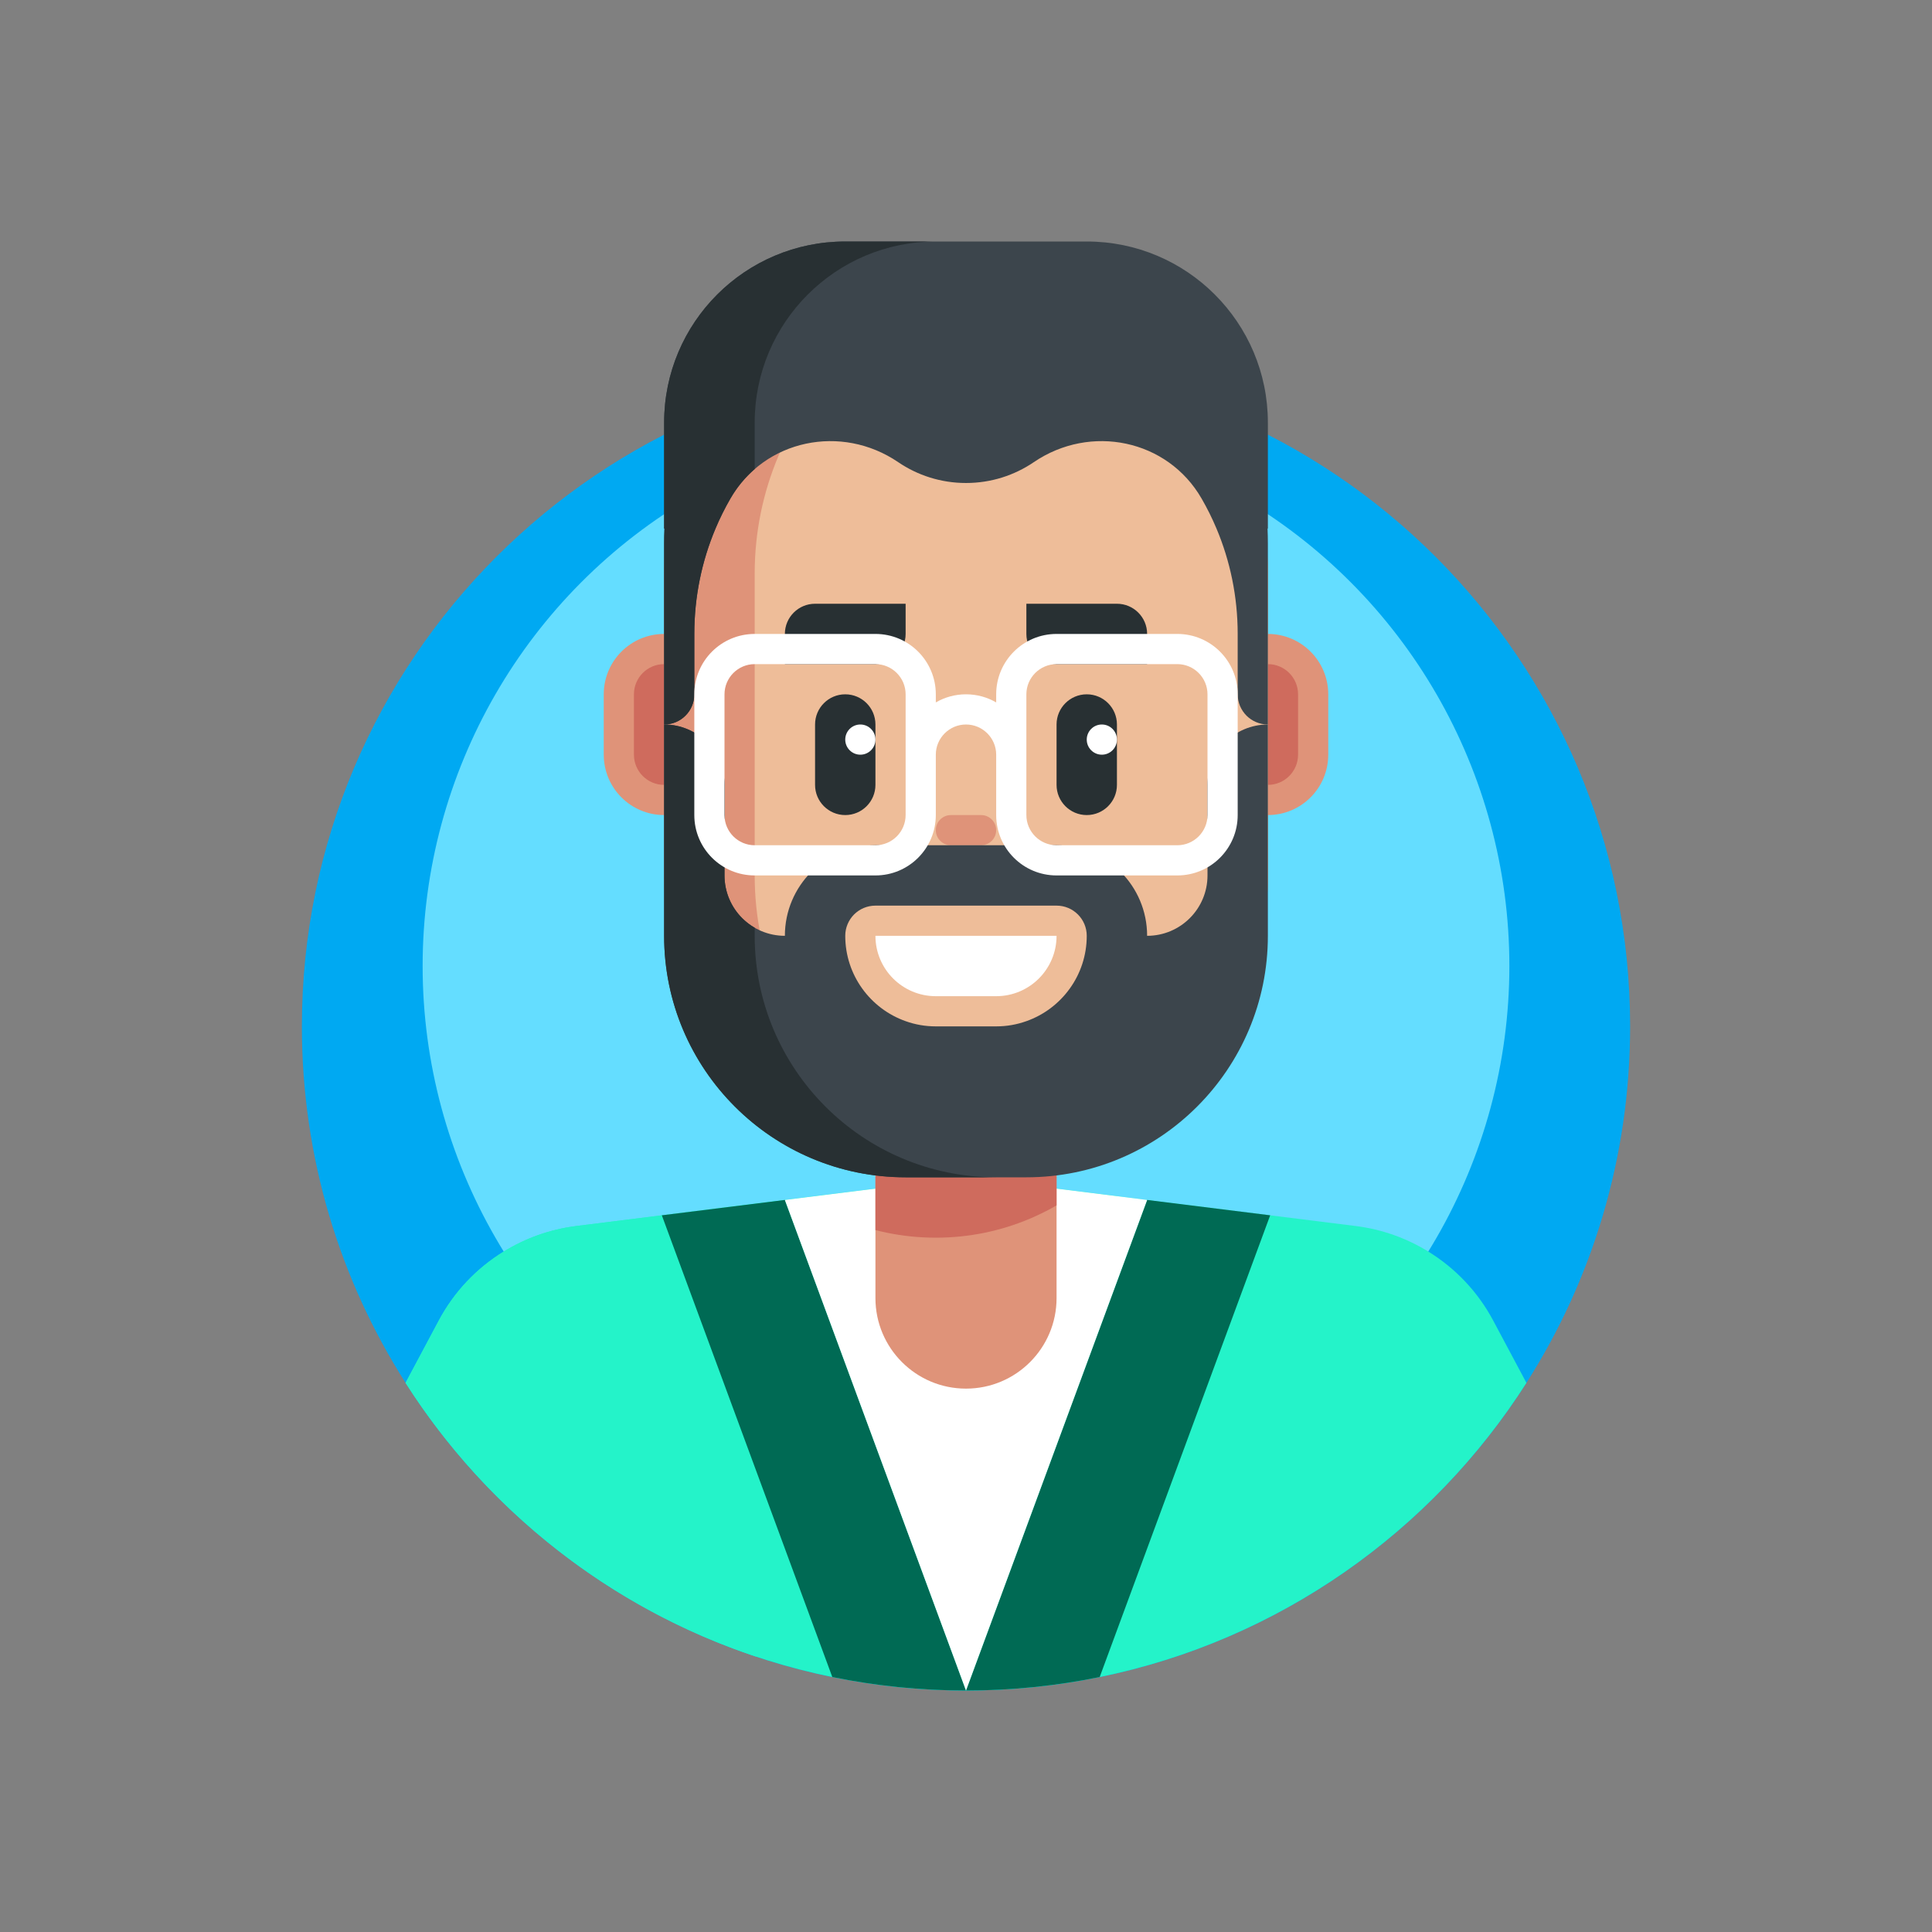 <!-- icon666.com - MILLIONS vector ICONS FREE --><svg id="Warstwa_1" enable-background="new 0 0 512 512" viewBox="0 0 512 512" xmlns="http://www.w3.org/2000/svg" xmlns:xlink="http://www.w3.org/1999/xlink"><rect x="0" y="0" width="512" height="512" fill="#808080" stroke="none"/><clipPath id="SVGID_00000033332636496666568160000014226462178625094571_"><path id="SVGID_00000085948402149746160730000005691079098309946800_" d="m256 368c-13.255 0-24-10.745-24-24v-40h48v40c0 13.255-10.745 24-24 24z" fill="#000000"></path></clipPath><clipPath id="SVGID_00000044877302090987557620000004018810477169503658_"><path id="SVGID_00000125572242057101637730000001806998731308156308_" d="m336 232c0 44.187-35.813 80-80 80s-80-35.813-80-80c0-14.575 0-65.425 0-80 0-44.188 35.813-80 80-80s80 35.812 80 80z" fill="#000000"></path></clipPath><g id="tlo"><path d="m432 272c0 34.77-10.08 67.18-27.48 94.47-31.24 49.02-86.09 81.53-148.52 81.53-19.58 0-38.41-3.2-56-9.1-38.51-12.91-71.08-38.78-92.52-72.43-17.4-27.29-27.48-59.7-27.48-94.47 0-97.2 78.8-176 176-176s176 78.8 176 176z" fill="#00a9f2"></path><circle cx="256" cy="256" fill="#64ddff" r="144"></circle></g><g id="cialo"><path d="m404.52 366.47c-25.17 39.49-65.66 68.27-113.09 77.96-11.44 2.34-23.29 3.57-35.43 3.57s-23.99-1.23-35.43-3.57c-47.43-9.69-87.92-38.47-113.09-77.96l8.81-16.52c4.06-7.62 10.04-13.88 17.19-18.27 5.76-3.56 12.3-5.9 19.21-6.77l22.7-2.84 32.61-4.07 48-6 48 6 32.61 4.07 22.7 2.84c6.91.87 13.45 3.21 19.21 6.77 7.15 4.39 13.13 10.65 17.19 18.27z" fill="#00cc71" style="fill: rgb(36, 243, 201);"></path><path d="m256 312-103.31 12.91c-6.91.87-13.45 3.21-19.21 6.77-7.15 4.39-13.13 10.65-17.19 18.27l-8.81 16.52c21.52 33.77 54.24 59.7 92.92 72.56v-47.03c0-17.775 5.81-34.183 15.614-47.461.289 21.84 18.077 39.461 39.986 39.461 22.09 0 40-17.91 40-40v-27z" fill="#00a167" style="fill: rgb(36, 243, 201);"></path><path d="m304 318-48 130c12.14 0 23.99-1.23 35.43-3.57l42.59-115.35 2.59-7.01z" fill="#006a54"></path><path d="m208 318-32.61 4.07 2.59 7.01 42.59 115.35c11.44 2.34 23.29 3.57 35.43 3.57z" fill="#006a54"></path><path d="m304 318-48 130-48-130 48-6z" fill="#fff"></path></g><g id="glowa"><g id="glowa_00000106866982545518840900000009294928245164945854_"><g><g><path id="SVGID_1_" d="m256 368c-13.255 0-24-10.745-24-24v-40h48v40c0 13.255-10.745 24-24 24z" fill="#df9379"></path></g><g><circle clip-path="url(#SVGID_00000033332636496666568160000014226462178625094571_)" cx="248" cy="264" fill="#cf6b5d" r="64"></circle></g></g><g><path d="m336 216c-8.837 0-16-7.163-16-16v-16c0-8.837 7.163-16 16-16 8.837 0 16 7.163 16 16v16c0 8.837-7.163 16-16 16z" fill="#df9379"></path><path d="m336 208c-4.418 0-8-3.582-8-8v-16c0-4.418 3.582-8 8-8 4.418 0 8 3.582 8 8v16c0 4.418-3.582 8-8 8z" fill="#cf6b5d"></path></g><g><path d="m176 216c-8.837 0-16-7.163-16-16v-16c0-8.837 7.163-16 16-16 8.837 0 16 7.163 16 16v16c0 8.837-7.163 16-16 16z" fill="#df9379"></path><path d="m176 208c-4.418 0-8-3.582-8-8v-16c0-4.418 3.582-8 8-8 4.418 0 8 3.582 8 8v16c0 4.418-3.582 8-8 8z" fill="#cf6b5d"></path></g><g><g><path id="XMLID_00000150822994048461335120000007516859324841023127_" d="m336 232c0 44.187-35.813 80-80 80s-80-35.813-80-80c0-14.575 0-65.425 0-80 0-44.188 35.813-80 80-80s80 35.812 80 80z" fill="#df9379"></path></g><g><path clip-path="url(#SVGID_00000044877302090987557620000004018810477169503658_)" d="m360 232c0 44.187-35.813 80-80 80s-80-35.813-80-80c0-14.575 0-65.425 0-80 0-44.188 35.813-80 80-80s80 35.812 80 80z" fill="#eebd99"></path></g></g><path id="nos_00000070836769688300752990000005277815203283892133_" d="m248 220c0-2.209 1.791-4 4-4h8c2.209 0 4 1.791 4 4 0 2.209-1.791 4-4 4h-8c-2.209 0-4-1.791-4-4z" fill="#df9379"></path></g><g id="oczy_00000178185429084564526010000003612093210819843514_"><g id="oko_x5F_lewe_00000046298944629150452850000016813853449332332960_"><path d="m224 216c-4.418 0-8-3.582-8-8v-16c0-4.418 3.582-8 8-8 4.418 0 8 3.582 8 8v16c0 4.418-3.582 8-8 8z" fill="#283033"></path><circle cx="228" cy="196" fill="#fff" r="4"></circle></g><g id="oko_x5F_prawe_00000106128304054641358350000002556002206621387923_"><path d="m288 216c-4.418 0-8-3.582-8-8v-16c0-4.418 3.582-8 8-8 4.418 0 8 3.582 8 8v16c0 4.418-3.582 8-8 8z" fill="#283033"></path><circle cx="292" cy="196" fill="#fff" r="4"></circle></g></g><g id="brwi" fill="#283033"><path id="brew_x5F_lewa" d="m240 160v8c0 4.418-3.582 8-8 8h-24v-8c0-4.418 3.582-8 8-8z" fill="#283033"></path><path id="brew_x5F_prawa" d="m304 168v8h-24c-4.418 0-8-3.582-8-8v-8h24c4.418 0 8 3.582 8 8z" fill="#283033"></path></g><path d="m264 264h-16c-8.837 0-16-7.163-16-16h48c0 8.837-7.163 16-16 16z" fill="#fff"></path></g><g id="broda"><path d="m324.68 196.68c-2.89 2.9-4.68 6.9-4.68 11.32v24c0 8.837-7.163 16-16 16 0-13.25-10.75-24-24-24h-48c-13.25 0-24 10.75-24 24-8.837 0-16-7.163-16-16v-24c0-4.42-1.79-8.42-4.68-11.32-2.9-2.89-6.9-4.68-11.32-4.68v56c0 35.346 28.654 64 64 64h32c35.346 0 64-28.654 64-64v-56c-4.42 0-8.42 1.79-11.32 4.68zm-52.69 73.94c-2.5.9-5.19 1.38-7.99 1.38h-16c-2.8 0-5.5-.48-8-1.38-9.32-3.29-16-12.18-16-22.62 0-2.21.9-4.21 2.34-5.66 1.45-1.44 3.45-2.34 5.66-2.34h48c4.42 0 8 3.58 8 8 0 10.44-6.68 19.33-16 22.62z" fill="#3c454c"></path><path d="m200 248v-2.14c-1.22-.7-2.33-1.56-3.32-2.54-2.89-2.9-4.68-6.9-4.68-11.32v-24c0-4.42-1.79-8.42-4.68-11.32-2.9-2.89-6.9-4.68-11.32-4.68v56c0 35.35 28.65 64 64 64h24c-35.35 0-64-28.65-64-64z" fill="#283033"></path></g><g id="wlosy"><path d="m336 140.09h-.09c.06 1.3.09 2.6.09 3.91v48c-2.21 0-4.21-.9-5.66-2.34-1.44-1.45-2.34-3.45-2.34-5.66v-16c0-9.9-2-19.33-5.61-27.91-1.15-2.74-2.47-5.39-3.94-7.94-9.04-15.72-29.48-19.88-44.47-9.68-5.13 3.49-11.32 5.53-17.98 5.53s-12.85-2.04-17.98-5.53c-14.99-10.2-35.43-6.04-44.47 9.68-1.47 2.55-2.79 5.2-3.94 7.94-3.61 8.58-5.61 18.01-5.61 27.91v16c0 4.42-3.58 8-8 8v-48c0-1.31.03-2.61.09-3.91h-.09v-28.09c0-26.51 21.49-48 48-48h64c26.51 0 48 21.49 48 48z" fill="#3c454c"></path><path d="m248 64c-26.51 0-48 21.49-48 48v12.31c-2.5 2.16-4.69 4.78-6.45 7.84-1.47 2.55-2.79 5.2-3.94 7.94-3.61 8.58-5.61 18.01-5.61 27.91v16c0 4.42-3.58 8-8 8v-48c0-1.31.03-2.61.09-3.91h-.09v-28.09c0-26.51 21.49-48 48-48z" fill="#283033"></path></g><path id="okulary" d="m312 168h-32c-8.84 0-16 7.16-16 16v2.15c-2.35-1.37-5.09-2.15-8-2.15s-5.65.78-8 2.15v-2.15c0-8.84-7.16-16-16-16h-32c-8.84 0-16 7.16-16 16v32c0 8.84 7.16 16 16 16h32c8.84 0 16-7.16 16-16v-16c0-4.41 3.59-8 8-8s8 3.59 8 8v16c0 8.84 7.16 16 16 16h32c8.84 0 16-7.16 16-16v-32c0-8.84-7.16-16-16-16zm-72 48c0 4.41-3.59 8-8 8h-32c-4.41 0-8-3.59-8-8v-32c0-4.41 3.59-8 8-8h32c4.41 0 8 3.59 8 8zm40 8c-4.41 0-8-3.59-8-8v-32c0-4.41 3.59-8 8-8h32c4.41 0 8 3.59 8 8v32c0 4.41-3.59 8-8 8z" fill="#fff"></path></svg>
